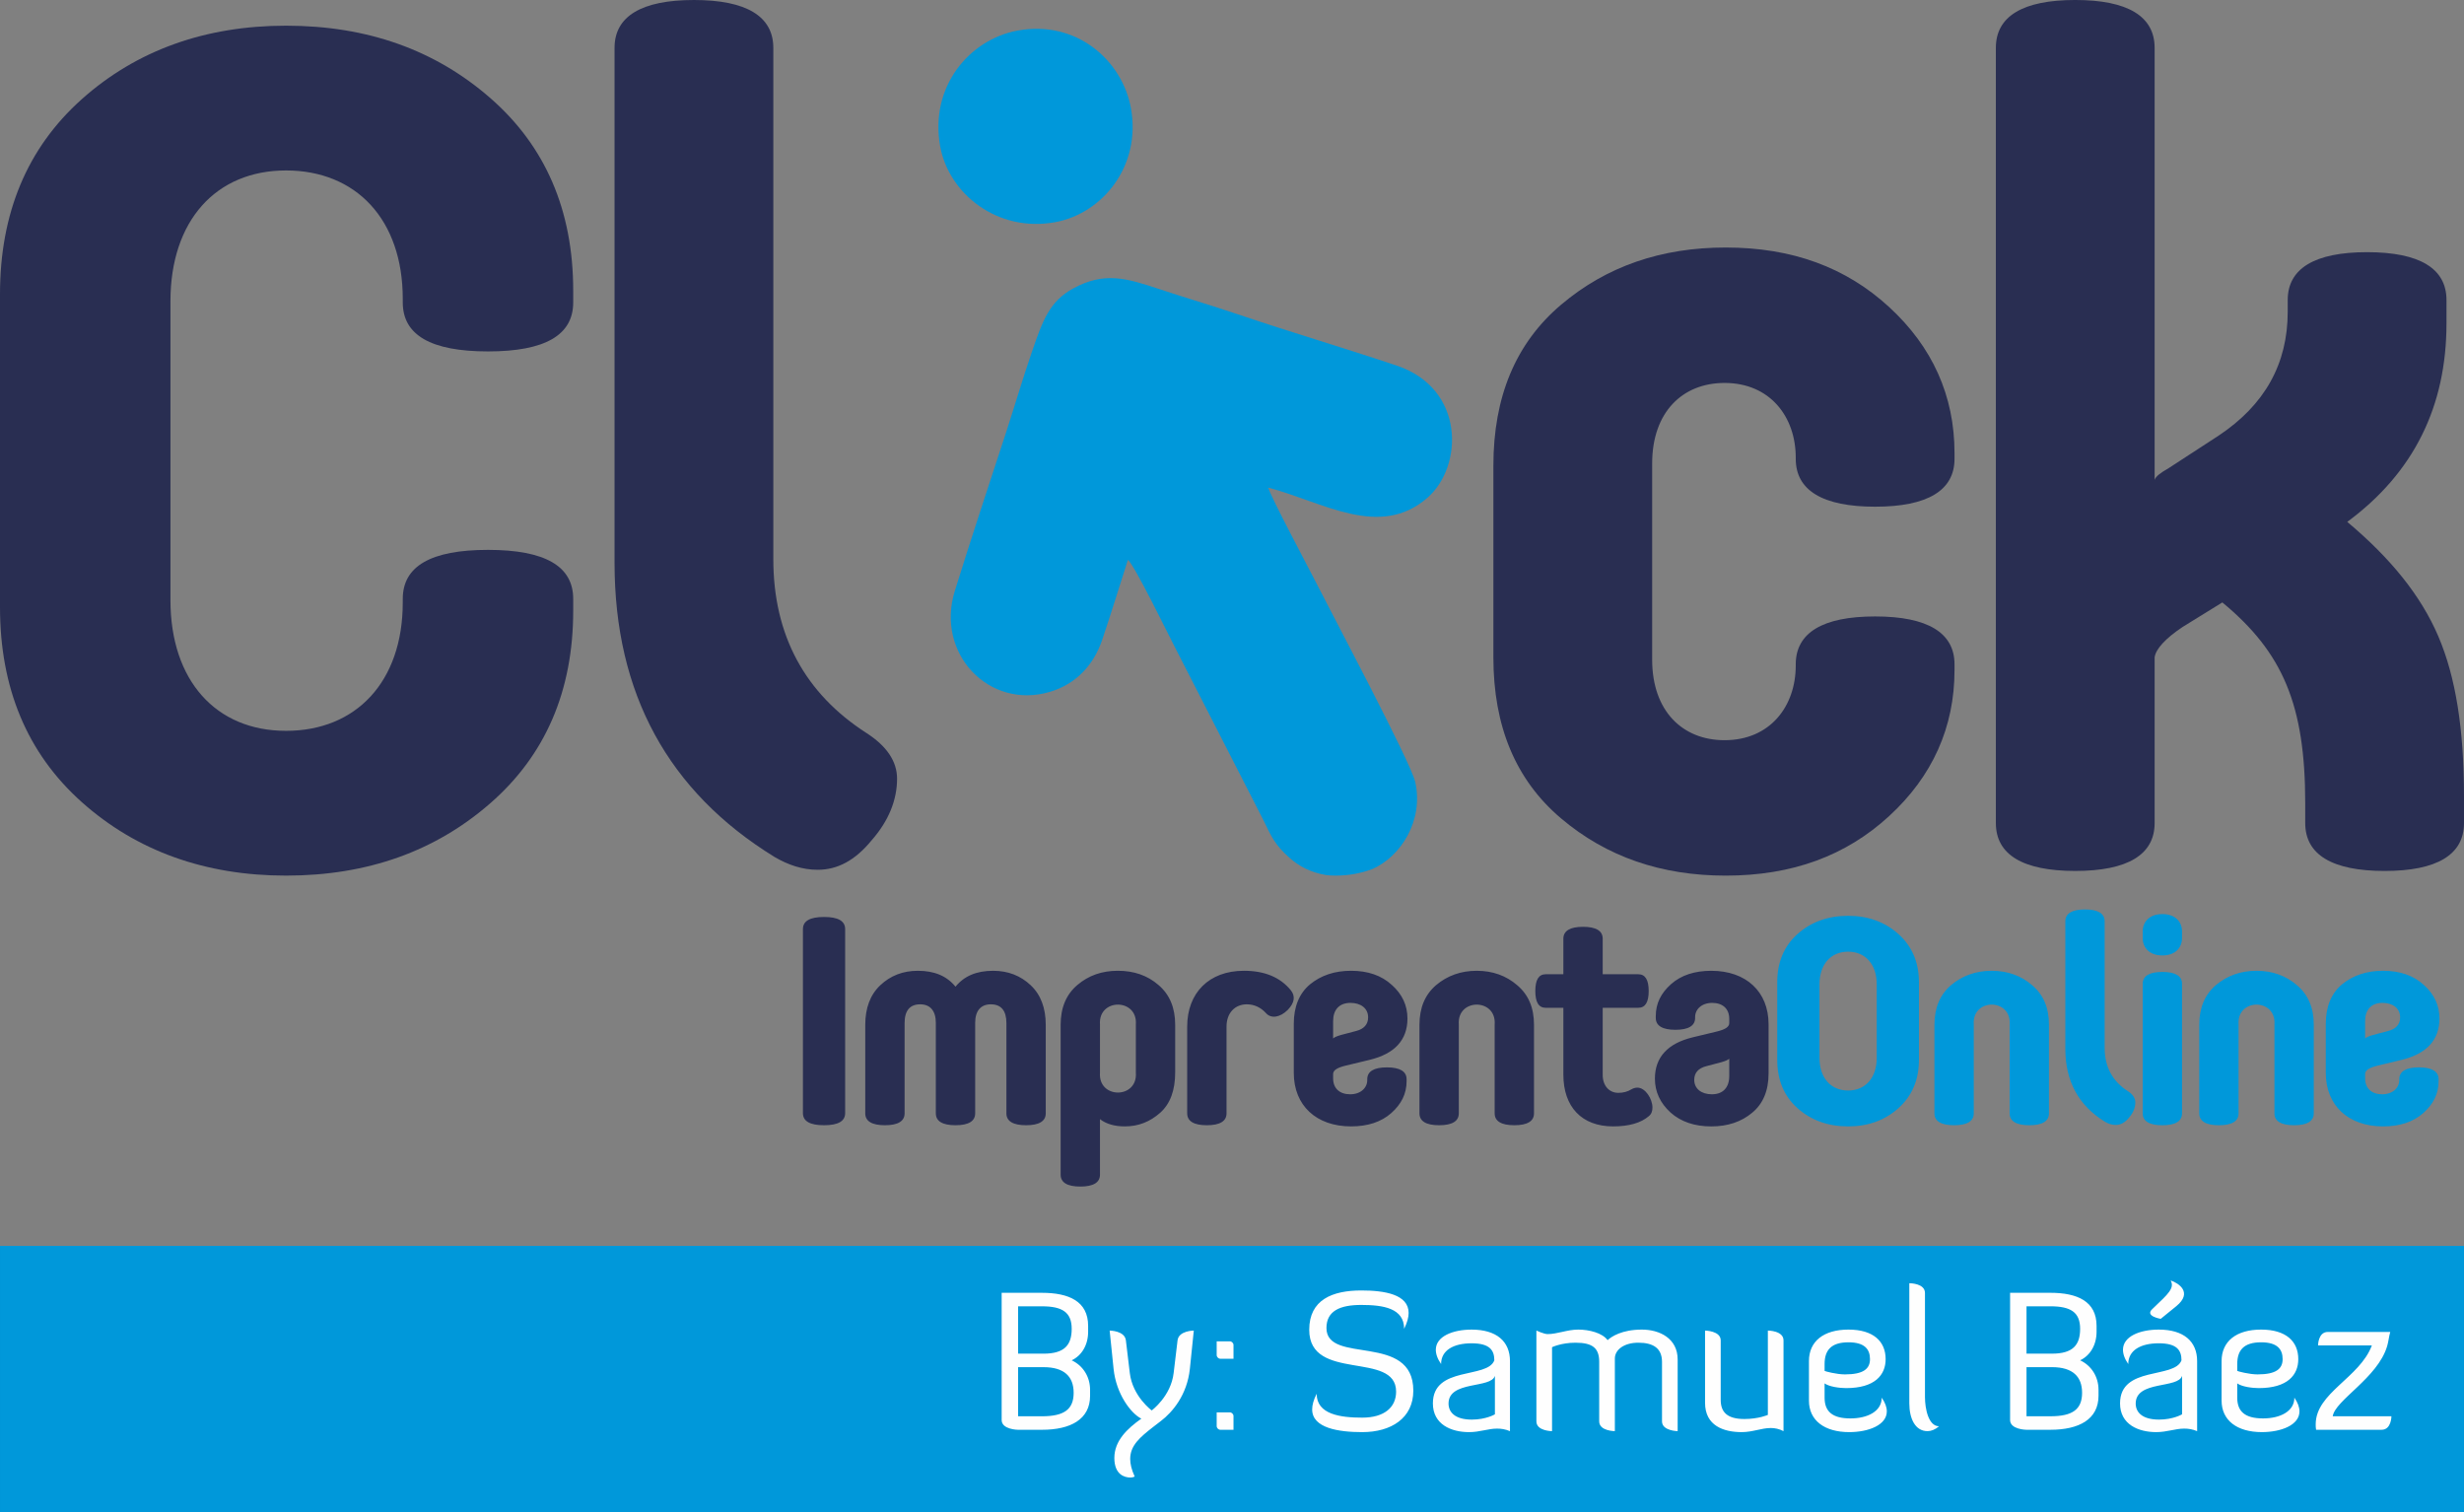 <?xml version="1.0" encoding="UTF-8"?>
<!DOCTYPE svg PUBLIC "-//W3C//DTD SVG 1.1//EN" "http://www.w3.org/Graphics/SVG/1.1/DTD/svg11.dtd">
<!-- Creator: CorelDRAW 2017 -->
<svg xmlns="http://www.w3.org/2000/svg" xml:space="preserve" width="93.041mm" height="57.096mm" version="1.1" style="shape-rendering:geometricPrecision; text-rendering:geometricPrecision; image-rendering:optimizeQuality; fill-rule:evenodd; clip-rule:evenodd"
viewBox="0 0 4479 2748.61"
 xmlns:xlink="http://www.w3.org/1999/xlink">
 <rect x="0" y="0" width="4479" height="2748.61" fill="#808080" stroke="none"/>
 <defs>
  <style type="text/css">
   <![CDATA[
    .fil2 {fill:#0098DA}
    .fil3 {fill:#0098DA}
    .fil0 {fill:#292E52}
    .fil4 {fill:#FEFEFE;fill-rule:nonzero}
    .fil1 {fill:#0098DA;fill-rule:nonzero}
   ]]>
  </style>
 </defs>
 <g id="Capa_x0020_1">
  <g id="_2724394111344">
   <path class="fil0" d="M1536.3 1688.83c0,-14.72 -12.62,-22.08 -38.38,-22.08 -25.76,0 -38.38,7.36 -38.38,22.08l0 334.39c0,14.72 12.62,22.08 38.38,22.08 25.76,0 38.38,-7.36 38.38,-22.08l0 -334.39zm164.84 334.92c0,14.2 12.09,21.56 35.75,21.56 23.67,0 35.75,-7.36 35.75,-21.56l0 -164.57c0,-21.55 9.99,-33.65 28.39,-33.65 18.93,0 28.39,11.57 28.39,34.18l0 164.04c0,14.2 12.09,21.56 35.75,21.56 23.66,0 35.75,-7.36 35.75,-21.56l0 -160.88c0,-30.5 -8.94,-54.68 -27.34,-72.03 -18.4,-17.35 -41.01,-26.28 -68.35,-26.28 -29.97,0 -52.58,9.46 -68.35,28.91 -15.77,-19.45 -38.38,-28.91 -68.35,-28.91 -27.34,0 -49.95,8.93 -68.35,26.28 -18.4,17.35 -27.34,41.54 -27.34,72.03l0 160.88c0,14.2 12.09,21.56 35.75,21.56 23.66,0 35.75,-7.36 35.75,-21.56l0 -164.04c0,-22.61 9.46,-34.18 28.39,-34.18 18.4,0 28.39,12.1 28.39,33.65l0 164.57zm298.38 10.51c11.57,8.94 26.81,13.15 45.22,13.15 24.71,0 45.74,-8.41 64.15,-24.72 18.4,-16.3 27.33,-41.01 27.33,-73.61l0 -86.22c0,-31.02 -9.98,-55.21 -30.49,-72.56 -19.98,-17.35 -44.69,-25.76 -73.61,-25.76 -28.92,0 -53.1,8.41 -73.61,25.76 -20.51,17.35 -30.5,41.54 -30.5,72.56l0 272.35c0,14.2 12.09,21.56 35.75,21.56 23.66,0 35.75,-7.36 35.75,-21.56l0 -100.95zm65.2 -84.65c3.68,48.37 -68.87,48.37 -65.2,0l0 -87.27c-3.68,-48.38 68.88,-48.38 65.2,0l0 87.27zm93.33 74.14c0,14.2 12.09,21.56 35.75,21.56 23.66,0 35.75,-7.36 35.75,-21.56l0 -157.73c0,-25.24 15.78,-40.49 36.8,-40.49 13.15,0 25.24,5.26 35.23,16.3 8.94,9.99 25.24,7.89 39.43,-6.31 12.09,-12.62 14.2,-24.71 5.26,-35.75 -19.45,-23.66 -47.84,-35.22 -85.17,-35.22 -63.09,0 -103.05,39.96 -103.05,101.47l0 157.73zm327.3 -60.46c0,14.2 -12.09,25.76 -31.02,25.76 -18.93,0 -31.02,-10.51 -31.02,-28.91l0 -7.89c0,-6.84 7.36,-11.57 22.61,-15.25l43.64 -10.51c45.74,-11.04 68.87,-36.28 68.87,-75.19 0,-23.66 -9.46,-44.16 -28.39,-60.99 -18.93,-17.35 -43.64,-25.76 -74.13,-25.76 -29.97,0 -54.68,8.41 -74.66,24.71 -19.45,16.3 -29.44,40.48 -29.44,71.5l0 89.38c0,59.41 41.01,97.27 104.1,97.27 29.97,0 54.68,-7.89 73.08,-24.19 18.4,-16.3 27.86,-35.23 27.86,-57.84l0 -3.68c0,-14.2 -12.09,-21.56 -35.75,-21.56 -23.66,0 -35.75,7.36 -35.75,21.56l0 1.57zm-30.49 -140.38c18.93,0 32.08,9.99 32.08,26.29 0,12.61 -7.37,21.03 -21.56,24.71l-27.86 7.36c-7.36,2.1 -12.09,4.21 -14.2,6.31l0 -31.55c0,-20.5 11.04,-33.13 31.55,-33.13zm333.61 39.96c0,-31.02 -9.98,-54.68 -30.49,-72.03 -19.98,-17.35 -44.69,-26.28 -73.61,-26.28 -28.91,0 -53.62,8.93 -74.13,26.28 -19.98,17.35 -29.97,41.01 -29.97,72.03l0 160.88c0,14.2 12.09,21.56 35.75,21.56 23.66,0 35.75,-7.36 35.75,-21.56l0 -161.41c-3.68,-48.38 68.88,-48.38 65.2,0l0 161.41c0,14.2 12.09,21.56 35.75,21.56 23.66,0 35.75,-7.36 35.75,-21.56l0 -160.88zm124.88 -156.68c0,-14.2 -12.09,-21.55 -35.75,-21.55 -23.66,0 -35.75,7.36 -35.75,21.55l0 64.67 -32.08 0c-12.62,0 -18.92,9.99 -18.92,30.49 0,20.51 6.31,30.5 18.92,30.5l32.08 0 0 121.45c0,58.36 33.12,94.11 90.43,94.11 28.92,0 50.47,-6.31 64.67,-18.4 4.73,-3.68 6.83,-8.94 6.83,-15.77 0,-16.3 -13.14,-36.28 -27.34,-36.28 -3.68,0 -7.36,1.05 -11.04,3.15 -6.84,4.21 -14.72,6.31 -23.66,6.31 -16.82,0 -28.39,-13.14 -28.39,-32.6l0 -121.98 64.67 0c12.62,0 18.93,-9.99 18.93,-30.5 0,-20.5 -6.31,-30.49 -18.93,-30.49l-64.67 0 0 -64.67zm167.99 142.49c0,-14.2 12.09,-25.76 31.02,-25.76 18.93,0 31.02,10.52 31.02,28.92l0 7.89c0,6.84 -7.36,11.57 -22.61,15.25l-43.64 10.51c-45.74,11.04 -68.87,36.28 -68.87,75.19 0,23.66 9.46,44.16 28.39,61.52 18.93,16.82 43.64,25.24 74.13,25.24 29.97,0 54.68,-8.41 74.14,-24.72 19.98,-16.3 29.97,-40.48 29.97,-71.5l0 -89.39c0,-59.41 -41.01,-97.26 -104.1,-97.26 -29.97,0 -54.68,7.88 -73.08,24.18 -18.4,16.3 -27.86,35.23 -27.86,57.84l0 3.68c0,14.2 12.09,21.55 35.75,21.55 23.66,0 35.75,-7.36 35.75,-21.55l0 -1.58zm30.49 140.38c-18.93,0 -32.08,-9.98 -32.08,-26.28 0,-12.62 7.37,-21.03 21.56,-24.72l27.86 -7.36c7.36,-2.1 12.09,-4.21 14.2,-6.31l0 31.55c0,20.5 -11.04,33.12 -31.55,33.12z"/>
   <path class="fil1" d="M3488.25 1785.58c0,-36.28 -12.62,-65.72 -37.33,-87.8 -24.71,-22.08 -55.21,-33.13 -91.48,-33.13 -36.28,0 -67.3,11.04 -92.02,33.13 -24.71,22.08 -36.8,51.52 -36.8,87.8l0 140.91c0,36.28 12.09,65.72 36.8,87.8 24.72,22.08 55.73,33.13 92.02,33.13 36.27,0 66.77,-11.04 91.48,-33.13 24.71,-22.08 37.33,-51.52 37.33,-87.8l0 -140.91zm-76.76 137.22c0,36.28 -20.51,59.41 -52.05,59.41 -31.55,0 -52.05,-23.14 -52.05,-59.41l0 -133.54c0,-36.28 20.5,-59.41 52.05,-59.41 31.54,0 52.05,23.14 52.05,59.41l0 133.54zm313.1 -59.93c0,-31.02 -9.98,-54.68 -30.49,-72.03 -19.98,-17.35 -44.69,-26.28 -73.61,-26.28 -28.92,0 -53.63,8.93 -74.14,26.28 -19.98,17.35 -29.97,41.01 -29.97,72.03l0 160.88c0,14.2 12.09,21.56 35.75,21.56 23.66,0 35.75,-7.36 35.75,-21.56l0 -161.41c-3.68,-48.38 68.88,-48.38 65.2,0l0 161.41c0,14.2 12.09,21.56 35.75,21.56 23.66,0 35.75,-7.36 35.75,-21.56l0 -160.88zm101.22 -188.23c0,-14.19 -12.09,-21.56 -35.75,-21.56 -23.66,0 -35.75,7.37 -35.75,21.56l0 231.87c0,58.89 24.19,103.05 72.03,132.49 6.31,3.68 12.62,5.78 19.45,5.78 8.94,0 16.82,-4.2 24.19,-13.14 7.89,-8.94 11.57,-18.4 11.57,-27.86 0,-7.89 -4.73,-14.73 -13.67,-20.51 -27.87,-17.87 -42.06,-44.16 -42.06,-78.34l0 -230.29zm140.65 113.57c0,-14.2 -12.09,-21.56 -35.75,-21.56 -23.66,0 -35.75,7.36 -35.75,21.56l0 235.55c0,14.2 12.09,21.56 35.75,21.56 23.66,0 35.75,-7.36 35.75,-21.56l0 -235.55zm0 -95.16c0,-17.35 -12.09,-31.55 -35.75,-31.55 -23.66,0 -35.75,14.2 -35.75,31.55l0 12.09c0,17.35 12.09,31.55 35.75,31.55 23.66,0 35.75,-14.2 35.75,-31.55l0 -12.09zm239.49 169.82c0,-31.02 -9.99,-54.68 -30.5,-72.03 -19.98,-17.35 -44.69,-26.28 -73.61,-26.28 -28.92,0 -53.63,8.93 -74.13,26.28 -19.98,17.35 -29.97,41.01 -29.97,72.03l0 160.88c0,14.2 12.09,21.56 35.75,21.56 23.66,0 35.75,-7.36 35.75,-21.56l0 -161.41c-3.68,-48.38 68.87,-48.38 65.2,0l0 161.41c0,14.2 12.09,21.56 35.75,21.56 23.66,0 35.75,-7.36 35.75,-21.56l0 -160.88zm155.37 100.42c0,14.2 -12.09,25.76 -31.02,25.76 -18.92,0 -31.02,-10.51 -31.02,-28.91l0 -7.89c0,-6.84 7.36,-11.57 22.61,-15.25l43.64 -10.51c45.74,-11.04 68.87,-36.28 68.87,-75.19 0,-23.66 -9.46,-44.16 -28.39,-60.99 -18.93,-17.35 -43.64,-25.76 -74.13,-25.76 -29.97,0 -54.68,8.41 -74.67,24.71 -19.45,16.3 -29.44,40.48 -29.44,71.5l0 89.38c0,59.41 41.01,97.27 104.1,97.27 29.97,0 54.68,-7.89 73.08,-24.19 18.4,-16.3 27.86,-35.23 27.86,-57.84l0 -3.68c0,-14.2 -12.09,-21.56 -35.75,-21.56 -23.66,0 -35.75,7.36 -35.75,21.56l0 1.57zm-30.49 -140.38c18.93,0 32.07,9.99 32.07,26.29 0,12.61 -7.36,21.03 -21.56,24.71l-27.86 7.36c-7.36,2.1 -12.1,4.21 -14.2,6.31l0 -31.55c0,-20.5 11.04,-33.13 31.55,-33.13z"/>
   <path class="fil2" d="M1849.42 55.64c-86.79,16.05 -160.11,101.4 -140.38,210.49 15.45,85.46 103.57,157.13 209.24,137.69 85.69,-15.77 156.42,-101.86 137.56,-206.89 -15.61,-86.84 -98.7,-161.21 -206.42,-141.29zm200.83 961.95c11.88,8.97 76.12,141.19 83.24,154.47l161.61 315.79c17.28,35.64 22.61,47.6 48.55,71.03 17.34,15.66 39.36,27.18 66.48,31.63l0.03 0c1.21,0.18 40.32,5.92 84.58,-10.93 51.47,-22.45 93.76,-88.16 77.79,-158.44 -8.1,-35.66 -149.09,-300.88 -177.21,-356.46 -12.95,-25.61 -86.92,-164.27 -89.85,-178.3 98.77,25.74 202.24,94.28 289.35,18.36 65.39,-57 68.65,-198.29 -55.62,-240.08 -96.29,-32.38 -192.76,-60.69 -289.29,-93.42 -46.61,-15.81 -95.9,-30.23 -143.48,-46.05 -57.89,-19.24 -98.65,-31.96 -155.43,-0.99 -43.76,23.87 -55.73,59.03 -74.98,114.65 -16.58,47.88 -30.96,97.38 -46.91,146.19 -31.65,96.82 -63.43,192.32 -93.49,289.09 -35.39,113.92 62.32,216.28 172.89,183.44 47.36,-14.07 79.49,-48.53 95.04,-94.5 16.38,-48.45 31.56,-98.17 46.73,-145.47z"/>
   <path class="fil0" d="M309.83 547.51c0,-146.42 82.76,-237.68 210.09,-237.68 127.33,0 212.21,89.13 212.21,233.44l0 6.36c0,59.42 50.93,89.13 154.92,89.13 103.98,0 154.92,-29.71 154.92,-89.13l0 -21.22c0,-146.43 -50.93,-263.14 -150.67,-350.15 -99.74,-87.01 -222.83,-131.57 -371.37,-131.57 -146.43,0 -271.64,44.56 -371.38,133.69 -99.74,89.13 -148.55,207.97 -148.55,354.39l0 568.73c0,146.42 48.81,265.26 148.55,354.39 99.74,89.13 224.95,133.69 371.38,133.69 148.55,0 271.63,-44.57 371.37,-131.58 99.74,-87 150.67,-203.72 150.67,-350.15l0 -21.22c0,-59.42 -50.93,-89.13 -154.92,-89.13 -103.98,0 -154.92,29.71 -154.92,89.13l0 6.37c0,144.3 -84.89,233.43 -212.21,233.43 -127.33,0 -210.09,-91.25 -210.09,-237.68l0 -543.26z"/>
   <path class="fil0" d="M1405.71 87.01c0,-57.3 -48.81,-87.01 -144.3,-87.01 -95.5,0 -144.3,29.71 -144.3,87.01l0 935.85c0,237.68 97.62,415.94 290.73,534.78 25.47,14.85 50.93,23.34 78.52,23.34 36.08,0 67.91,-16.98 97.62,-53.06 31.84,-36.08 46.69,-74.28 46.69,-112.47 0,-31.83 -19.1,-59.41 -55.17,-82.76 -112.47,-72.15 -169.77,-178.26 -169.77,-316.2l0 -929.49z"/>
   <path class="fil0" d="M2714.64 1194.76c0,125.2 40.32,222.82 123.08,292.86 82.77,70.03 182.5,103.98 299.22,103.98 120.96,0 218.58,-36.08 297.1,-108.23 78.52,-72.15 118.84,-161.28 118.84,-265.26l0 -10.61c0,-57.3 -48.81,-87.01 -144.31,-87.01 -95.5,0 -144.3,29.71 -144.3,87.01l0 2.12c0,74.28 -46.69,135.81 -129.45,135.81 -76.39,0 -131.57,-53.05 -131.57,-146.42l0 -356.52c0,-93.37 55.18,-146.43 131.57,-146.43 82.76,0 129.45,61.54 129.45,135.81l0 2.12c0,57.3 48.81,87.01 144.3,87.01 95.5,0 144.31,-29.71 144.31,-87.01l0 -10.61c0,-103.98 -40.32,-193.11 -118.84,-265.27 -78.52,-72.15 -176.14,-108.22 -297.1,-108.22 -116.72,0 -216.46,33.95 -299.22,103.98 -82.76,70.03 -123.08,167.65 -123.08,292.86l0 348.03z"/>
   <path class="fil0" d="M4190.39 1496.1c0,57.3 48.81,87.01 144.3,87.01 95.5,0 144.3,-29.71 144.3,-87.01l0 -48.81c0,-120.96 -14.86,-216.46 -46.69,-290.73 -31.83,-74.28 -87.01,-142.18 -165.53,-207.97 120.96,-89.13 180.39,-210.09 180.39,-360.76l0 -42.45c0,-57.3 -48.81,-87.01 -144.31,-87.01 -95.5,0 -144.3,29.71 -144.3,87.01l0 21.23c0,95.5 -42.44,169.77 -125.2,224.94l-91.25 59.42c-14.86,8.49 -23.34,14.86 -25.47,21.22l0 -785.19c0,-57.3 -48.81,-87.01 -144.3,-87.01 -95.5,0 -144.3,29.71 -144.3,87.01l0 1409.09c0,57.3 48.81,87.01 144.3,87.01 95.5,0 144.3,-29.71 144.3,-87.01l0 -301.34c2.12,-14.86 19.1,-33.95 50.93,-55.17l72.15 -44.56c110.35,91.25 150.67,186.75 150.67,365l0 36.08z"/>
  </g>
  <polygon class="fil3" points="0.01,2264.58 4478.99,2264.58 4478.99,2748.61 0.01,2748.61 "/>
  <path class="fil4" d="M1820.78 2581.1c0,17.43 29.52,17.78 29.52,17.78l43.74 0c51.93,0 87.49,-18.85 87.49,-61.88l0 -10.67c0,-24.54 -13.51,-44.46 -33.43,-53.71 18.14,-8.54 29.88,-27.74 29.88,-51.93l0 -10.67c0,-44.81 -35.21,-60.11 -83.94,-60.11l-73.26 0 0 231.18zm76.11 -96.03c38.06,0 54.77,17.43 54.77,46.59 0,30.23 -17.43,42.68 -57.62,42.68l-43.39 0 0 -89.27 46.23 0zm-2.85 -110.62c36.63,0 54.06,10.67 54.06,40.9 0,29.52 -13.16,45.17 -51.22,45.17l-46.23 0 0 -86.07 43.39 0zm123.06 44.11l7.12 69.36c4.62,45.88 31.65,81.45 50.5,90.7 -25.61,18.14 -49.08,40.19 -49.08,71.49 0,30.23 18.5,35.57 29.17,35.57 3.91,0 7.11,-1.42 7.82,-1.78 -5.69,-12.45 -8.18,-22.77 -8.18,-32.01 0,-24.54 17.78,-39.47 41.97,-58.33l13.87 -10.67c20.98,-16 47.66,-47.3 52.64,-94.96l7.12 -69.36c0,0 -27.39,0 -29.52,17.78l-7.11 59.4c-4.98,42.32 -39.84,67.94 -39.84,67.94 0,0 -34.86,-25.61 -39.84,-67.94l-7.12 -59.4c-2.13,-17.78 -29.52,-17.78 -29.52,-17.78zm194.55 173.56c0,3.56 3.2,6.76 6.75,6.76l23.83 0 0 -24.9c0,-3.56 -3.2,-6.75 -6.4,-6.75l-24.19 0 0 24.89zm0 -129.11c0,3.56 3.2,6.76 6.75,6.76l23.83 0 0 -24.9c0,-3.56 -3.2,-6.76 -6.4,-6.76l-24.19 0 0 24.9zm181.75 70.42c-5.69,11.02 -8.18,20.63 -8.18,28.45 0,34.15 48.73,41.26 91.05,41.26 52.29,0 92.83,-25.25 92.83,-75.4 0,-106.35 -157.91,-46.59 -157.91,-113.82 0,-31.3 24.89,-41.97 63.31,-41.97 40.19,0 77.89,6.05 77.89,43.39 5.69,-11.38 8.18,-20.98 8.18,-28.81 0,-33.78 -43.74,-40.9 -86.07,-40.9 -52.29,0 -94.61,16.71 -94.61,71.49 0,95.68 157.92,37.7 157.92,112.39 0,28.46 -21.34,47.3 -61.53,47.3 -40.19,0 -82.87,-6.05 -82.87,-43.39l0 0zm324.01 37.34c0,0 -16.01,9.6 -41.97,9.6 -30.59,0 -42.32,-13.51 -42.32,-29.16 0,-42.32 77.53,-26.67 84.29,-50.5l0 70.06zm-112.75 -19.92c0,38.41 33.43,52.29 65.8,52.29 19.56,0 34.5,-6.4 50.86,-6.4 7.47,0 14.94,1.06 23.48,4.62l0 -127.33c0,-35.92 -24.54,-57.26 -69.71,-57.26 -34.5,0 -65.09,12.45 -65.09,36.63 0,7.47 2.85,16.36 9.6,25.97 0,-24.9 22.41,-37.7 55.49,-37.7 33.08,0 41.26,12.81 41.26,30.94 -12.45,34.15 -111.68,9.6 -111.68,78.25zm416.49 32.72c0,17.43 28.46,17.78 28.46,17.78l0 -130.18c0,-38.41 -32.73,-54.42 -65.09,-54.42 -36.28,0 -55.48,12.81 -62.24,19.21 -9.6,-13.16 -33.43,-19.21 -53.35,-19.21 -20.27,0 -37.7,8.18 -55.84,8.18 -6.4,0 -20.27,-6.4 -20.27,-6.4l0 165.03c0,17.78 28.45,17.78 28.45,17.78l0 -152.58c0,0 16.72,-8.18 42.68,-8.18 31.66,0 43.04,10.31 43.04,34.85l0 108.12c0,17.78 28.45,17.78 28.45,17.78l0 -131.95c0,-16.01 16.72,-28.81 42.68,-28.81 27.39,0 43.04,10.31 43.04,34.85l0 108.12zm106.7 -147.25c0,-17.43 -28.45,-17.78 -28.45,-17.78l0 131.24c0,41.97 34.14,53.35 66.51,53.35 20.27,0 35.92,-7.47 52.99,-7.47 7.12,0 14.94,1.42 23.12,5.69l0 -165.03c0,-17.78 -28.45,-17.78 -28.45,-17.78l0 153.29c0,0 -16.72,7.47 -42.68,7.47 -31.65,0 -43.04,-12.8 -43.04,-34.85l0 -108.12zm292.72 104.21c0,24.9 -25.96,37.7 -56.91,37.7 -33.08,0 -46.95,-12.81 -46.95,-37.7l0 -25.96c8.54,6.05 27.04,8.54 39.13,8.54 52.28,0 71.84,-23.83 71.84,-52.64 0,-32.37 -22.41,-53.71 -67.58,-53.71 -45.17,0 -71.84,21.34 -71.84,57.26l0 71.85c0,35.92 28.1,57.26 73.27,57.26 34.85,0 68.29,-12.81 68.29,-37.7 0,-7.47 -2.85,-15.65 -9.25,-24.9zm-103.86 -61.17c0,-24.9 11.74,-39.48 43.39,-39.48 29.16,0 39.12,12.45 39.12,30.59 0,17.43 -11.74,27.74 -45.53,27.74 -15.29,0 -36.63,-5.69 -36.99,-6.4l0 -12.45zm154.01 71.49c0,27.03 10.32,50.5 33.08,50.5 6.4,0 13.52,-2.49 20.98,-8.89 -19.2,0 -25.61,-31.65 -25.61,-52.99l0 -189.22c0,-17.43 -26.67,-17.78 -28.46,-17.78l0 218.38zm183.17 30.23c0,17.43 29.52,17.78 29.52,17.78l43.74 0c51.93,0 87.49,-18.85 87.49,-61.88l0 -10.67c0,-24.54 -13.51,-44.46 -33.43,-53.71 18.14,-8.54 29.88,-27.74 29.88,-51.93l0 -10.67c0,-44.81 -35.21,-60.11 -83.94,-60.11l-73.26 0 0 231.18zm76.11 -96.03c38.06,0 54.77,17.43 54.77,46.59 0,30.23 -17.43,42.68 -57.62,42.68l-43.39 0 0 -89.27 46.23 0zm-2.85 -110.62c36.63,0 54.06,10.67 54.06,40.9 0,29.52 -13.16,45.17 -51.22,45.17l-46.23 0 0 -86.07 43.39 0zm239.37 196.33c0,0 -16.01,9.6 -41.97,9.6 -30.59,0 -42.32,-13.51 -42.32,-29.16 0,-42.32 77.53,-26.67 84.29,-50.5l0 70.06zm-112.75 -19.92c0,38.41 33.43,52.29 65.8,52.29 19.56,0 34.5,-6.4 50.86,-6.4 7.47,0 14.94,1.06 23.48,4.62l0 -127.33c0,-35.92 -24.54,-57.26 -69.71,-57.26 -34.5,0 -65.09,12.45 -65.09,36.63 0,7.47 2.85,16.36 9.6,25.97 0,-24.9 22.41,-37.7 55.49,-37.7 33.08,0 41.26,12.81 41.26,30.94 -12.45,34.15 -111.68,9.6 -111.68,78.25zm58.33 -171.08c-13.52,12.8 15.65,17.43 15.65,17.43l28.45 -23.12c29.88,-24.54 4.63,-41.62 -10.31,-46.59 1.42,2.85 2.13,5.33 2.13,8.18 0,7.83 -7.47,16.36 -15.65,24.54l-20.27 19.56zm258.57 160.76c0,24.9 -25.96,37.7 -56.91,37.7 -33.08,0 -46.95,-12.81 -46.95,-37.7l0 -25.96c8.54,6.05 27.04,8.54 39.13,8.54 52.28,0 71.84,-23.83 71.84,-52.64 0,-32.37 -22.41,-53.71 -67.58,-53.71 -45.17,0 -71.84,21.34 -71.84,57.26l0 71.85c0,35.92 28.1,57.26 73.27,57.26 34.85,0 68.29,-12.81 68.29,-37.7 0,-7.47 -2.85,-15.65 -9.25,-24.9zm-103.86 -61.17c0,-24.9 11.74,-39.48 43.39,-39.48 29.16,0 39.12,12.45 39.12,30.59 0,17.43 -11.74,27.74 -45.53,27.74 -15.29,0 -36.63,-5.69 -36.99,-6.4l0 -12.45zm244.7 -33.79c-22.05,59.04 -102.08,86.07 -102.08,143.33 0,3.2 0,6.76 0.71,9.96l119.15 0c17.78,0 17.78,-24.54 17.78,-24.54l-106.7 0c4.27,-29.16 81.8,-69.71 98.88,-127.33 2.49,-8.18 3.2,-17.43 5.69,-25.96l-113.46 0c-17.78,0 -17.78,24.54 -17.78,24.54l97.81 0z"/>
 </g>
</svg>
